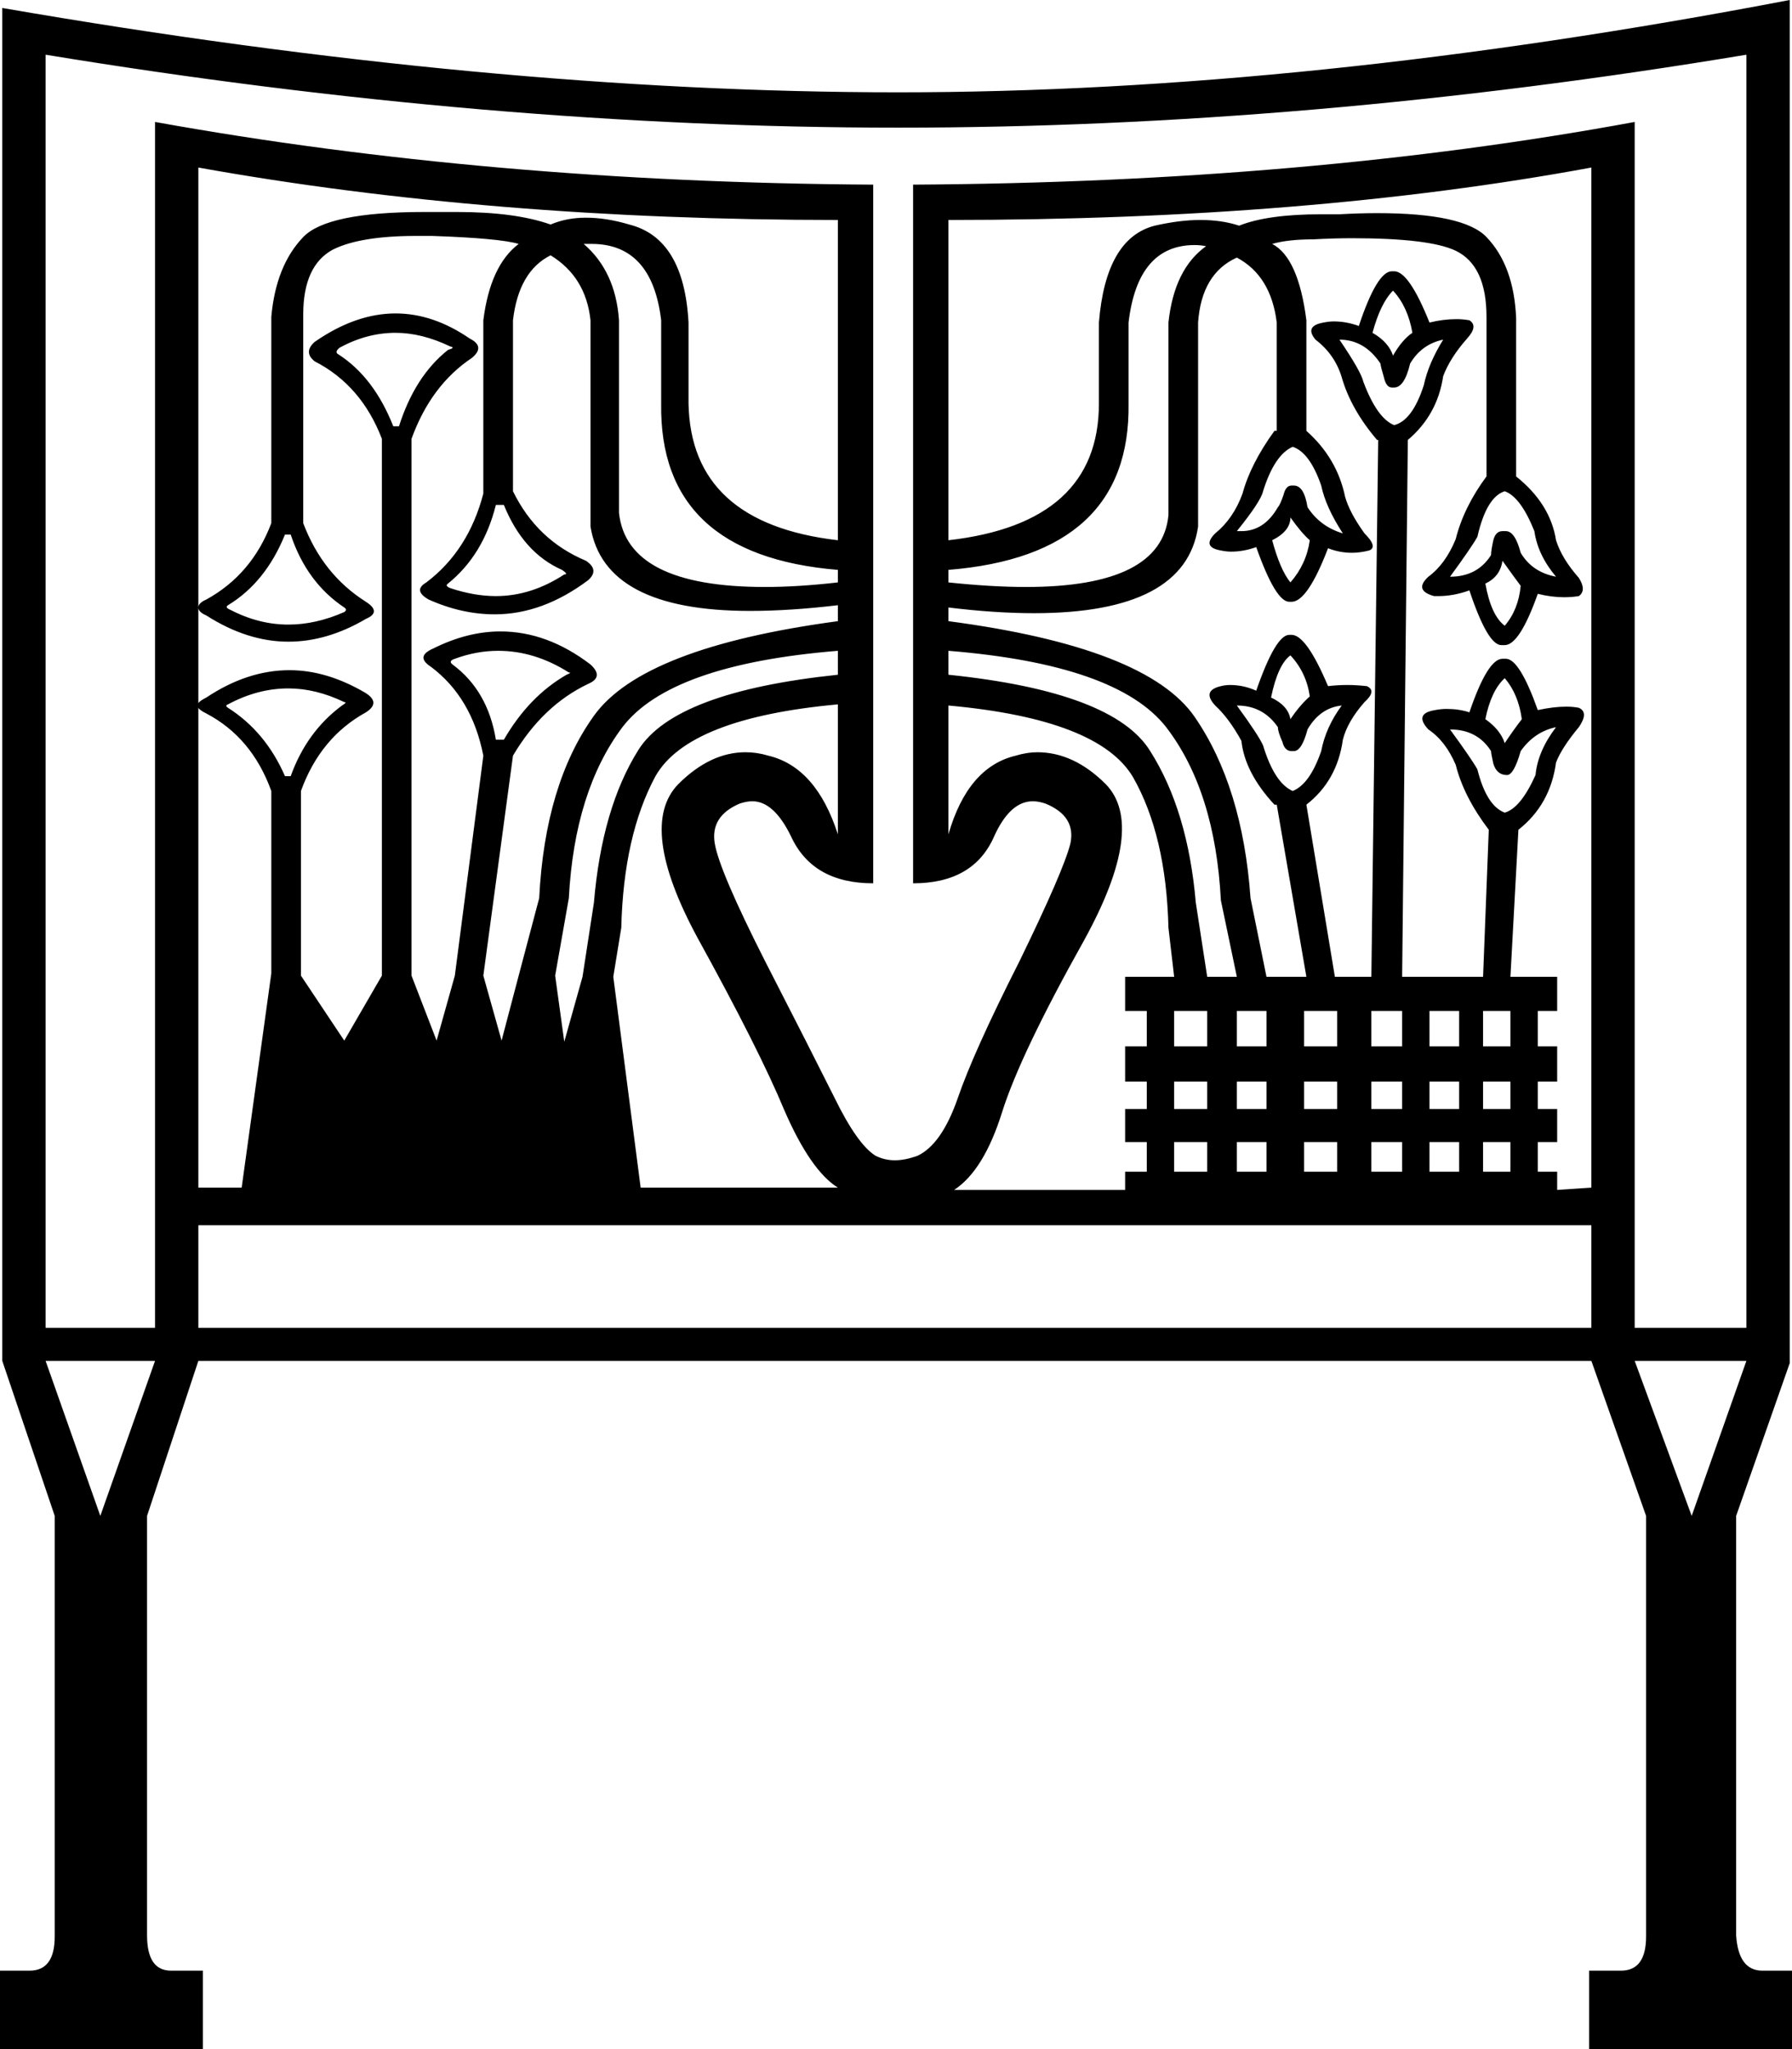 <?xml version='1.0' encoding ='UTF-8' standalone='yes'?>
<svg width='15.72' height='17.98' xmlns='http://www.w3.org/2000/svg' xmlns:xlink='http://www.w3.org/1999/xlink' >
<path style='fill:black; stroke:none' d=' M 12.22 2.55  Q 12.35 2.69 12.39 2.92  Q 12.3 2.98 12.22 3.12  Q 12.18 3 12.04 2.92  Q 12.11 2.66 12.22 2.55  Z  M 11.75 2.98  Q 11.97 2.98 12.11 3.19  Q 12.11 3.21 12.14 3.31  Q 12.16 3.4 12.21 3.4  Q 12.22 3.4 12.23 3.4  Q 12.32 3.4 12.37 3.19  Q 12.47 3.02 12.66 2.98  L 12.66 2.98  Q 12.53 3.19 12.49 3.38  Q 12.39 3.69 12.23 3.73  Q 12.08 3.67 11.96 3.35  Q 11.94 3.26 11.75 2.98  Z  M 3.47 2.92  Q 3.7 2.92 3.95 3.04  Q 4 3.05 3.93 3.07  Q 3.64 3.3 3.5 3.74  L 3.45 3.74  Q 3.28 3.31 2.97 3.11  Q 2.93 3.09 2.98 3.05  Q 3.22 2.92 3.47 2.92  Z  M 11.34 3.92  Q 11.49 3.97 11.59 4.26  Q 11.63 4.45 11.78 4.68  Q 11.58 4.62 11.47 4.45  Q 11.44 4.26 11.35 4.26  Q 11.34 4.26 11.33 4.26  Q 11.28 4.26 11.26 4.34  Q 11.23 4.43 11.21 4.45  Q 11.09 4.66 10.89 4.66  Q 10.87 4.66 10.85 4.66  Q 11.06 4.4 11.08 4.31  Q 11.18 3.99 11.34 3.92  Z  M 13.2 4.31  Q 13.34 4.36 13.46 4.66  Q 13.49 4.87 13.65 5.06  Q 13.44 5.02 13.34 4.85  Q 13.29 4.66 13.21 4.66  Q 13.21 4.66 13.2 4.66  Q 13.19 4.66 13.18 4.66  Q 13.12 4.66 13.1 4.74  Q 13.08 4.83 13.08 4.87  Q 12.96 5.06 12.72 5.06  Q 12.91 4.8 12.96 4.71  Q 13.04 4.36 13.2 4.31  Z  M 11.32 4.54  Q 11.42 4.68 11.49 4.74  Q 11.46 4.95 11.32 5.11  Q 11.23 5 11.16 4.74  Q 11.32 4.66 11.32 4.54  Z  M 5.19 2.14  Q 5.72 2.14 5.8 2.81  L 5.8 3.54  Q 5.78 4.87 7.35 5  L 7.35 5.11  Q 7 5.15 6.71 5.15  Q 5.5 5.15 5.43 4.5  L 5.43 2.81  Q 5.4 2.38 5.12 2.14  Q 5.16 2.14 5.19 2.14  Z  M 10.48 2.15  Q 10.53 2.15 10.58 2.16  Q 10.3 2.36 10.25 2.83  L 10.25 4.52  Q 10.19 5.15 9 5.15  Q 8.7 5.15 8.32 5.11  L 8.32 5  Q 9.92 4.87 9.9 3.54  L 9.9 2.83  Q 9.98 2.15 10.48 2.15  Z  M 4.42 4.43  Q 4.59 4.85 4.93 5  Q 4.99 5.04 4.95 5.04  Q 4.66 5.23 4.35 5.23  Q 4.16 5.23 3.95 5.16  Q 3.9 5.14 3.93 5.12  Q 4.24 4.87 4.35 4.43  Z  M 1.74 1.47  Q 4.3 1.93 7.35 1.93  L 7.35 4.74  Q 6.06 4.59 6.04 3.54  L 6.04 2.83  Q 6 2.09 5.52 1.97  Q 5.32 1.91 5.14 1.91  Q 4.97 1.91 4.83 1.97  Q 4.52 1.86 4.01 1.86  Q 3.97 1.86 3.93 1.86  Q 3.82 1.86 3.72 1.86  Q 2.87 1.86 2.66 2.08  Q 2.42 2.33 2.38 2.78  L 2.38 4.59  Q 2.21 5.04 1.81 5.26  Q 1.74 5.29 1.74 5.33  L 1.74 5.33  L 1.74 5.33  L 1.74 5.33  Q 1.74 5.33 1.74 5.33  L 1.74 5.33  L 1.74 1.47  Z  M 2.55 4.69  Q 2.69 5.11 3.02 5.33  Q 3.05 5.35 3.02 5.37  Q 2.77 5.48 2.53 5.48  Q 2.27 5.48 2.02 5.35  Q 1.97 5.33 2 5.31  Q 2.33 5.11 2.5 4.69  Z  M 13.18 4.92  Q 13.28 5.06 13.34 5.14  Q 13.32 5.35 13.2 5.49  Q 13.08 5.4 13.03 5.12  Q 13.16 5.06 13.18 4.92  Z  M 1.74 6.17  L 1.74 6.17  L 1.74 6.17  Q 1.74 6.17 1.74 6.17  Z  M 11.32 5.75  Q 11.46 5.9 11.49 6.11  Q 11.4 6.19 11.32 6.31  Q 11.3 6.19 11.15 6.12  Q 11.21 5.83 11.32 5.75  Z  M 4.37 5.71  Q 4.69 5.71 4.99 5.9  Q 5.02 5.9 4.97 5.92  Q 4.64 6.11 4.42 6.49  L 4.35 6.49  Q 4.28 6.06 3.97 5.83  Q 3.93 5.8 3.99 5.78  Q 4.18 5.71 4.37 5.71  Z  M 13.2 5.95  Q 13.32 6.09 13.35 6.31  Q 13.28 6.4 13.2 6.52  Q 13.16 6.4 13.03 6.31  Q 13.08 6.06 13.2 5.95  Z  M 2.53 6.04  Q 2.77 6.04 3.02 6.16  Q 3.05 6.16 3 6.19  Q 2.69 6.42 2.55 6.81  L 2.5 6.81  Q 2.33 6.42 2 6.21  Q 1.97 6.19 2 6.18  Q 2.26 6.04 2.53 6.04  Z  M 10.85 6.19  Q 11.08 6.19 11.21 6.38  Q 11.21 6.42 11.25 6.51  Q 11.27 6.59 11.33 6.59  Q 11.34 6.59 11.35 6.59  Q 11.42 6.59 11.47 6.4  Q 11.58 6.21 11.77 6.19  L 11.77 6.19  Q 11.63 6.38 11.59 6.59  Q 11.49 6.88 11.34 6.94  Q 11.18 6.87 11.08 6.54  Q 11.04 6.45 10.85 6.19  Z  M 13.65 6.38  Q 13.49 6.59 13.47 6.8  Q 13.34 7.09 13.2 7.13  Q 13.04 7.07 12.96 6.75  Q 12.91 6.66 12.72 6.4  Q 12.96 6.4 13.08 6.59  Q 13.08 6.61 13.1 6.7  Q 13.13 6.8 13.22 6.8  Q 13.28 6.8 13.34 6.59  Q 13.46 6.42 13.65 6.38  Z  M 8.32 5.71  Q 9.8 5.83 10.23 6.38  Q 10.66 6.94 10.71 7.9  L 10.85 8.57  L 10.59 8.57  L 10.49 7.92  Q 10.42 7.11 10.09 6.59  Q 9.77 6.07 8.32 5.92  L 8.32 5.71  Z  M 3.65 2.07  Q 3.72 2.07 3.79 2.07  Q 4.38 2.09 4.55 2.14  Q 4.3 2.33 4.24 2.81  L 4.24 4.33  Q 4.11 4.83 3.74 5.11  Q 3.62 5.18 3.76 5.26  Q 4.05 5.39 4.34 5.39  Q 4.76 5.39 5.16 5.09  Q 5.26 5 5.14 4.92  Q 4.71 4.74 4.5 4.31  L 4.5 2.81  Q 4.55 2.38 4.83 2.24  Q 5.14 2.43 5.18 2.81  L 5.18 4.62  Q 5.3 5.36 6.58 5.36  Q 6.93 5.36 7.35 5.31  L 7.35 5.45  Q 5.64 5.68 5.21 6.28  Q 4.78 6.88 4.73 7.88  L 4.55 8.56  L 4.4 9.13  L 4.24 8.56  L 4.5 6.63  Q 4.76 6.19 5.16 6  Q 5.3 5.94 5.18 5.83  Q 4.8 5.54 4.39 5.54  Q 4.1 5.54 3.8 5.69  Q 3.64 5.76 3.78 5.85  Q 4.14 6.12 4.24 6.63  L 3.99 8.56  L 3.83 9.13  L 3.61 8.56  L 3.61 3.85  Q 3.78 3.38 4.14 3.14  Q 4.26 3.04 4.12 2.97  Q 3.8 2.75 3.47 2.75  Q 3.12 2.75 2.76 3  Q 2.66 3.09 2.76 3.17  Q 3.17 3.38 3.35 3.85  L 3.35 8.56  L 3.02 9.13  L 2.64 8.56  L 2.64 6.94  Q 2.81 6.47 3.21 6.25  Q 3.35 6.16 3.19 6.07  Q 2.86 5.88 2.54 5.88  Q 2.17 5.88 1.81 6.12  Q 1.75 6.15 1.74 6.17  L 1.74 6.17  L 1.74 5.33  L 1.74 5.33  Q 1.74 5.37 1.81 5.4  Q 2.17 5.63 2.53 5.63  Q 2.87 5.63 3.21 5.43  Q 3.35 5.37 3.21 5.28  Q 2.83 5.04 2.66 4.59  L 2.66 2.76  Q 2.66 2.33 2.92 2.19  Q 3.16 2.07 3.65 2.07  Z  M 7.35 5.71  L 7.35 5.92  Q 5.92 6.07 5.6 6.58  Q 5.28 7.09 5.21 7.92  L 5.11 8.57  L 4.95 9.14  L 4.87 8.56  L 4.99 7.88  Q 5.04 6.94 5.46 6.38  Q 5.88 5.83 7.35 5.71  Z  M 10.59 8.87  L 10.59 9.18  L 10.3 9.18  L 10.3 8.87  Z  M 11.11 8.87  L 11.11 9.18  L 10.85 9.18  L 10.85 8.87  Z  M 11.73 8.87  L 11.73 9.18  L 11.44 9.18  L 11.44 8.87  Z  M 12.3 8.87  L 12.3 9.18  L 12.03 9.18  L 12.03 8.87  Z  M 12.8 8.87  L 12.8 9.18  L 12.54 9.18  L 12.54 8.87  Z  M 13.25 8.87  L 13.25 9.18  L 13.01 9.18  L 13.01 8.87  Z  M 10.59 9.49  L 10.59 9.73  L 10.3 9.73  L 10.3 9.49  Z  M 11.11 9.49  L 11.11 9.73  L 10.85 9.73  L 10.85 9.49  Z  M 11.73 9.49  L 11.73 9.73  L 11.44 9.73  L 11.44 9.49  Z  M 12.3 9.49  L 12.3 9.73  L 12.03 9.73  L 12.03 9.49  Z  M 12.8 9.49  L 12.8 9.73  L 12.54 9.73  L 12.54 9.49  Z  M 13.25 9.49  L 13.25 9.73  L 13.01 9.73  L 13.01 9.49  Z  M 10.59 10.02  L 10.59 10.28  L 10.3 10.28  L 10.3 10.02  Z  M 11.11 10.02  L 11.11 10.28  L 10.85 10.28  L 10.85 10.02  Z  M 11.73 10.02  L 11.73 10.28  L 11.44 10.28  L 11.44 10.02  Z  M 12.3 10.02  L 12.3 10.28  L 12.03 10.28  L 12.03 10.02  Z  M 12.8 10.02  L 12.8 10.28  L 12.54 10.28  L 12.54 10.02  Z  M 13.25 10.02  L 13.25 10.28  L 13.01 10.28  L 13.01 10.02  Z  M 1.74 6.21  Q 1.75 6.23 1.81 6.26  Q 2.21 6.47 2.38 6.94  L 2.38 8.54  L 2.12 10.42  L 1.74 10.42  L 1.74 6.21  Z  M 7.35 6.18  L 7.35 7.32  Q 7.16 6.73 6.74 6.63  Q 6.64 6.6 6.54 6.6  Q 6.23 6.6 5.95 6.88  Q 5.59 7.25 6.12 8.23  Q 6.66 9.21 6.88 9.74  Q 7.11 10.27 7.35 10.42  L 5.62 10.42  L 5.38 8.57  L 5.45 8.14  Q 5.47 7.33 5.75 6.81  Q 6.04 6.3 7.35 6.18  Z  M 8.32 6.19  Q 9.64 6.31 9.94 6.82  Q 10.23 7.33 10.25 8.14  L 10.3 8.57  L 9.87 8.57  L 9.87 8.87  L 10.06 8.87  L 10.06 9.18  L 9.87 9.18  L 9.87 9.49  L 10.06 9.49  L 10.06 9.73  L 9.87 9.73  L 9.87 10.02  L 10.06 10.02  L 10.06 10.28  L 9.87 10.28  L 9.87 10.44  L 8.37 10.44  Q 8.63 10.27 8.79 9.76  Q 8.95 9.25 9.51 8.25  Q 10.06 7.25 9.7 6.88  Q 9.42 6.6 9.1 6.6  Q 9.01 6.6 8.91 6.63  Q 8.49 6.73 8.32 7.32  L 8.32 6.19  Z  M 13.96 1.47  L 13.96 10.42  L 13.66 10.44  L 13.66 10.28  L 13.49 10.28  L 13.49 10.02  L 13.66 10.02  L 13.66 9.73  L 13.49 9.73  L 13.49 9.49  L 13.66 9.49  L 13.66 9.18  L 13.49 9.18  L 13.49 8.87  L 13.66 8.87  L 13.66 8.57  L 13.25 8.57  L 13.32 7.28  Q 13.6 7.06 13.65 6.69  Q 13.7 6.56 13.85 6.38  Q 13.94 6.25 13.85 6.21  Q 13.8 6.2 13.74 6.2  Q 13.63 6.2 13.49 6.23  Q 13.33 5.78 13.21 5.78  Q 13.2 5.78 13.2 5.78  Q 13.19 5.78 13.18 5.78  Q 13.05 5.78 12.89 6.25  Q 12.8 6.22 12.69 6.22  Q 12.64 6.22 12.59 6.23  Q 12.4 6.26 12.53 6.4  Q 12.68 6.5 12.77 6.71  Q 12.84 6.99 13.06 7.28  L 13.01 8.57  L 12.3 8.57  L 12.35 3.86  Q 12.61 3.64 12.66 3.3  Q 12.72 3.14 12.87 2.97  Q 12.97 2.86 12.89 2.81  Q 12.83 2.8 12.78 2.8  Q 12.66 2.8 12.54 2.83  Q 12.36 2.38 12.23 2.38  Q 12.23 2.38 12.22 2.38  Q 12.21 2.38 12.21 2.38  Q 12.08 2.38 11.92 2.86  Q 11.81 2.82 11.7 2.82  Q 11.66 2.82 11.61 2.83  Q 11.44 2.86 11.54 2.98  Q 11.71 3.11 11.77 3.31  Q 11.85 3.59 12.08 3.86  L 12.09 3.86  L 12.03 8.57  L 11.71 8.57  L 11.46 7.06  Q 11.73 6.85 11.78 6.49  Q 11.82 6.33 11.97 6.16  Q 12.08 6.06 11.99 6.02  Q 11.9 6.01 11.82 6.01  Q 11.73 6.01 11.65 6.02  Q 11.46 5.57 11.33 5.57  Q 11.32 5.57 11.32 5.57  Q 11.31 5.57 11.31 5.57  Q 11.19 5.57 11.02 6.06  Q 10.91 6.01 10.79 6.01  Q 10.75 6.01 10.71 6.02  Q 10.54 6.06 10.66 6.19  Q 10.78 6.3 10.89 6.5  Q 10.92 6.78 11.18 7.06  L 11.2 7.06  L 11.46 8.57  L 11.11 8.57  L 10.97 7.88  Q 10.9 6.9 10.48 6.29  Q 10.06 5.68 8.32 5.45  L 8.32 5.33  Q 8.73 5.38 9.07 5.38  Q 10.4 5.38 10.51 4.62  L 10.51 2.83  Q 10.54 2.4 10.85 2.26  Q 11.15 2.42 11.2 2.83  L 11.2 3.78  L 11.18 3.78  Q 10.97 4.07 10.9 4.33  Q 10.82 4.55 10.66 4.68  Q 10.54 4.8 10.71 4.83  Q 10.76 4.84 10.8 4.84  Q 10.91 4.84 11.02 4.8  Q 11.19 5.28 11.31 5.28  Q 11.31 5.28 11.32 5.28  Q 11.33 5.28 11.33 5.28  Q 11.47 5.28 11.65 4.81  Q 11.75 4.85 11.86 4.85  Q 11.93 4.85 12.01 4.83  Q 12.09 4.8 11.97 4.68  Q 11.84 4.5 11.8 4.36  Q 11.73 4.02 11.46 3.78  L 11.46 2.81  Q 11.39 2.26 11.16 2.14  Q 11.3 2.1 11.52 2.1  Q 11.7 2.09 11.86 2.09  Q 12.54 2.09 12.77 2.2  Q 13.04 2.33 13.04 2.78  L 13.04 4.18  Q 12.84 4.45 12.77 4.73  Q 12.68 4.95 12.53 5.06  Q 12.4 5.18 12.58 5.23  Q 12.6 5.23 12.62 5.23  Q 12.75 5.23 12.89 5.18  Q 13.05 5.66 13.17 5.66  Q 13.17 5.66 13.18 5.66  Q 13.19 5.66 13.2 5.66  Q 13.33 5.66 13.49 5.21  Q 13.61 5.24 13.72 5.24  Q 13.79 5.24 13.85 5.23  Q 13.92 5.18 13.85 5.07  Q 13.7 4.9 13.65 4.74  Q 13.6 4.42 13.3 4.18  L 13.3 2.79  Q 13.28 2.33 13.04 2.08  Q 12.84 1.87 12.08 1.87  Q 11.93 1.87 11.75 1.88  Q 11.67 1.88 11.59 1.88  Q 11.12 1.88 10.87 1.98  Q 10.72 1.93 10.53 1.93  Q 10.35 1.93 10.13 1.98  Q 9.7 2.09 9.64 2.83  L 9.64 3.54  Q 9.64 4.59 8.32 4.74  L 8.32 1.93  Q 11.47 1.93 13.96 1.47  Z  M 13.96 10.75  L 13.96 11.65  L 1.74 11.65  L 1.74 10.75  Z  M 15.32 0.48  L 15.32 11.65  L 14.34 11.65  L 14.34 1.07  Q 11.47 1.6 8.01 1.62  L 8.01 7.75  Q 8.54 7.75 8.72 7.34  Q 8.86 7.03 9.06 7.03  Q 9.11 7.03 9.17 7.05  Q 9.44 7.16 9.39 7.4  Q 9.33 7.64 8.94 8.44  Q 8.54 9.23 8.4 9.64  Q 8.26 10.04 8.05 10.14  Q 7.94 10.18 7.85 10.18  Q 7.76 10.18 7.68 10.14  Q 7.52 10.04 7.32 9.63  Q 7.11 9.21 6.71 8.43  Q 6.31 7.64 6.27 7.4  Q 6.23 7.16 6.49 7.05  Q 6.55 7.03 6.6 7.03  Q 6.79 7.03 6.94 7.34  Q 7.13 7.75 7.66 7.75  L 7.66 1.62  Q 4.3 1.6 1.36 1.07  L 1.36 11.65  L 0.4 11.65  L 0.4 0.48  Q 4.3 1.12 7.88 1.12  Q 11.47 1.12 15.32 0.48  Z  M 1.36 11.94  L 0.88 13.3  L 0.4 11.94  Z  M 15.32 11.94  L 14.84 13.3  L 14.34 11.94  Z  M 15.7 0  Q 11.47 0.81 7.88 0.81  Q 4.3 0.81 0.02 0.07  L 0.02 11.94  L 0.48 13.3  L 0.48 16.99  Q 0.48 17.29 0.26 17.29  L 0 17.29  L 0 17.98  L 1.78 17.98  L 1.78 17.29  L 1.5 17.29  Q 1.29 17.29 1.29 16.98  L 1.29 13.3  L 1.74 11.94  L 13.96 11.94  L 14.44 13.3  L 14.44 16.99  Q 14.44 17.29 14.22 17.29  L 13.94 17.29  L 13.94 17.98  L 15.72 17.98  L 15.72 17.29  L 15.46 17.29  Q 15.25 17.29 15.23 16.98  L 15.23 13.3  L 15.7 11.96  L 15.7 0  Z '/></svg>
